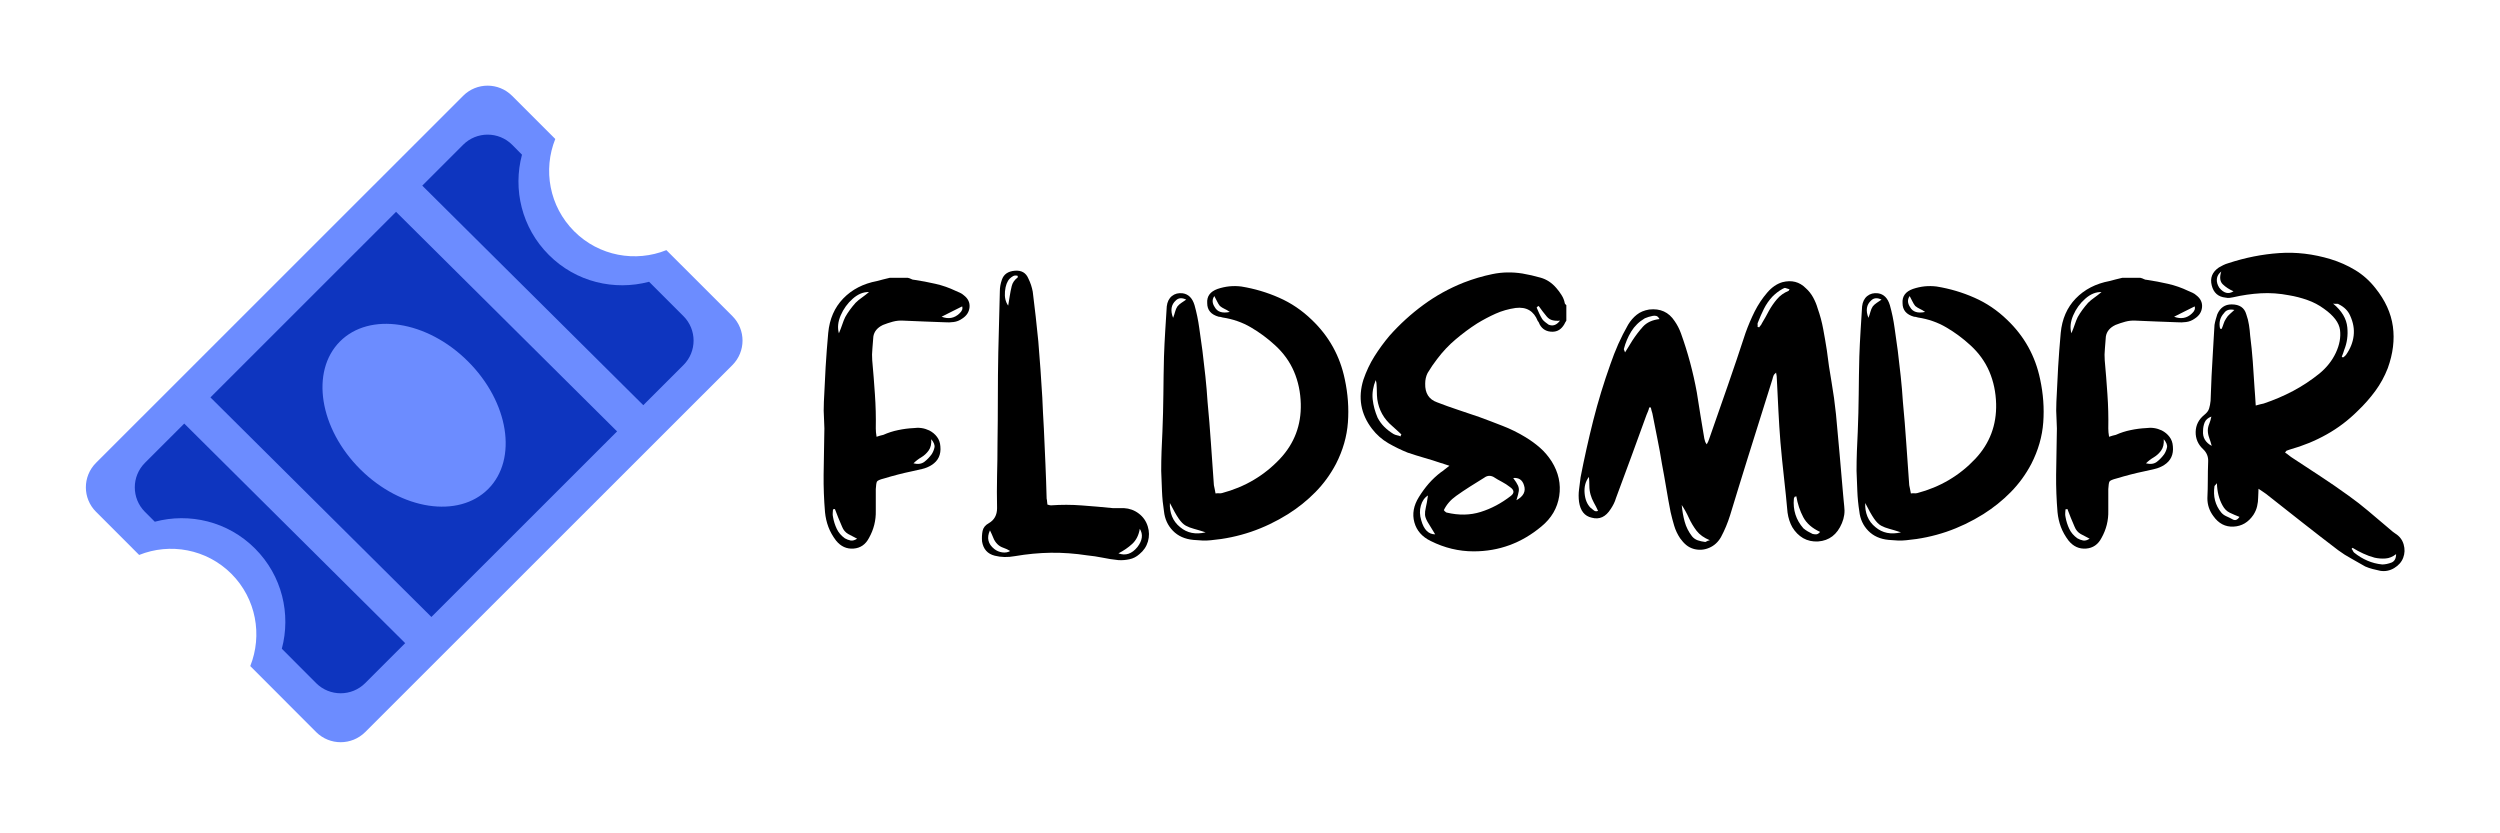 <svg xmlns="http://www.w3.org/2000/svg" xmlns:xlink="http://www.w3.org/1999/xlink" width="600" zoomAndPan="magnify" viewBox="0 0 450 150" height="200" preserveAspectRatio="xMidYMid meet" version="1.0"><defs><g/><clipPath id="f2190ccab8"><path d="M 0.078 13 L 27 13 L 27 62 L 0.078 62 Z M 0.078 13 " clip-rule="nonzero"/></clipPath><clipPath id="0ff1b00599"><rect x="0" width="289" y="0" height="75"/></clipPath></defs><path fill="#6c8cff" d="M 103.348 41.629 C 107.836 46.121 114.418 47.25 119.949 45.023 L 131.84 56.906 C 134.262 59.34 134.266 63.281 131.824 65.723 L 65.734 131.777 C 63.289 134.207 59.352 134.203 56.91 131.777 L 45.047 119.891 C 47.258 114.352 46.133 107.777 41.652 103.285 C 37.152 98.793 30.582 97.668 25.047 99.891 L 17.285 92.125 C 14.848 89.699 14.844 85.75 17.285 83.309 L 83.367 17.246 C 85.797 14.809 89.734 14.809 92.18 17.25 L 99.949 25.02 C 97.723 30.559 98.859 37.133 103.348 41.629 Z M 103.348 41.629 " fill-opacity="1" fill-rule="nonzero"/><path fill="#0e35bf" d="M 33.164 76.242 L 26.09 83.312 C 23.66 85.742 23.652 89.691 26.082 92.129 L 27.863 93.91 C 34.102 92.246 41.023 93.848 45.902 98.738 C 50.797 103.629 52.387 110.547 50.73 116.773 L 56.91 122.969 C 59.348 125.398 63.293 125.398 65.734 122.961 L 72.934 115.766 Z M 77.652 111.055 L 111.074 77.652 L 71.289 38.129 L 37.879 71.531 Z M 84.199 65.012 C 91.586 72.344 93.23 82.637 87.887 88.008 C 82.531 93.391 72.219 91.797 64.852 84.473 C 57.484 77.141 55.844 66.844 61.188 61.469 C 66.531 56.105 76.832 57.688 84.199 65.012 Z M 123.023 56.906 L 116.836 50.719 C 110.598 52.371 103.68 50.785 98.793 45.887 C 93.898 41.004 92.293 34.07 93.957 27.844 L 92.176 26.047 C 89.742 23.629 85.793 23.629 83.367 26.055 L 76.008 33.414 L 115.793 72.934 L 123.02 65.711 C 125.453 63.285 125.453 59.34 123.023 56.906 Z M 123.023 56.906 " fill-opacity="1" fill-rule="nonzero"/><g transform="matrix(1, 0, 0, 1, 148, 37)"><g clip-path="url(#0ff1b00599)"><g clip-path="url(#f2190ccab8)"><g fill="#000000" fill-opacity="1"><g transform="translate(0.22, 61.463)"><g><path d="M 15.203 -48.453 C 15.441 -48.398 15.645 -48.328 15.812 -48.234 C 15.977 -48.141 16.156 -48.094 16.344 -48.094 C 17.625 -47.906 18.895 -47.664 20.156 -47.375 C 21.414 -47.094 22.641 -46.664 23.828 -46.094 C 24.066 -46 24.316 -45.891 24.578 -45.766 C 24.836 -45.648 25.066 -45.5 25.266 -45.312 C 26.023 -44.738 26.367 -44.023 26.297 -43.172 C 26.223 -42.316 25.781 -41.629 24.969 -41.109 C 24.5 -40.773 23.988 -40.57 23.438 -40.5 C 22.895 -40.426 22.363 -40.41 21.844 -40.453 C 20.602 -40.504 19.352 -40.551 18.094 -40.594 C 16.832 -40.645 15.582 -40.695 14.344 -40.75 C 13.727 -40.789 13.109 -40.727 12.484 -40.562 C 11.867 -40.395 11.273 -40.195 10.703 -39.969 C 9.703 -39.488 9.129 -38.797 8.984 -37.891 C 8.941 -37.18 8.883 -36.457 8.812 -35.719 C 8.738 -34.977 8.727 -34.273 8.781 -33.609 C 8.969 -31.566 9.129 -29.52 9.266 -27.469 C 9.41 -25.426 9.461 -23.383 9.422 -21.344 C 9.422 -21.145 9.43 -20.914 9.453 -20.656 C 9.473 -20.395 9.508 -20.125 9.562 -19.844 C 9.801 -19.938 10.016 -20.004 10.203 -20.047 C 10.391 -20.098 10.582 -20.145 10.781 -20.188 C 11.633 -20.57 12.523 -20.859 13.453 -21.047 C 14.379 -21.242 15.297 -21.363 16.203 -21.406 C 17.203 -21.551 18.148 -21.41 19.047 -20.984 C 19.617 -20.691 20.082 -20.305 20.438 -19.828 C 20.801 -19.359 21.004 -18.789 21.047 -18.125 C 21.191 -16.645 20.672 -15.523 19.484 -14.766 C 18.961 -14.43 18.391 -14.191 17.766 -14.047 C 17.148 -13.91 16.531 -13.77 15.906 -13.625 C 14.289 -13.289 12.629 -12.863 10.922 -12.344 C 10.16 -12.156 9.727 -11.961 9.625 -11.766 C 9.531 -11.578 9.461 -11.129 9.422 -10.422 C 9.422 -9.797 9.422 -9.148 9.422 -8.484 C 9.422 -7.828 9.422 -7.164 9.422 -6.5 C 9.461 -4.781 9.055 -3.16 8.203 -1.641 C 7.586 -0.453 6.66 0.188 5.422 0.281 C 4.18 0.375 3.133 -0.098 2.281 -1.141 C 1.664 -1.953 1.203 -2.773 0.891 -3.609 C 0.578 -4.441 0.375 -5.332 0.281 -6.281 C 0.094 -8.52 0.008 -10.754 0.031 -12.984 C 0.062 -15.223 0.098 -17.457 0.141 -19.688 C 0.191 -20.789 0.18 -21.875 0.109 -22.938 C 0.035 -24.008 0.023 -25.07 0.078 -26.125 C 0.172 -28.207 0.273 -30.285 0.391 -32.359 C 0.516 -34.43 0.672 -36.488 0.859 -38.531 C 1.098 -41.051 2 -43.117 3.562 -44.734 C 5.133 -46.359 7.16 -47.406 9.641 -47.875 C 10.016 -47.977 10.391 -48.078 10.766 -48.172 C 11.148 -48.266 11.535 -48.359 11.922 -48.453 C 12.441 -48.453 12.988 -48.453 13.562 -48.453 C 14.133 -48.453 14.68 -48.453 15.203 -48.453 Z M 2.781 -38.469 C 3.02 -39.031 3.223 -39.562 3.391 -40.062 C 3.555 -40.562 3.734 -41.004 3.922 -41.391 C 4.398 -42.242 5.02 -43.098 5.781 -43.953 C 6.113 -44.285 6.484 -44.594 6.891 -44.875 C 7.297 -45.164 7.734 -45.504 8.203 -45.891 C 7.203 -45.93 6.227 -45.535 5.281 -44.703 C 4.332 -43.867 3.609 -42.867 3.109 -41.703 C 2.609 -40.547 2.5 -39.469 2.781 -38.469 Z M 2.062 -6.844 C 2.02 -6.844 1.973 -6.832 1.922 -6.812 C 1.879 -6.789 1.812 -6.781 1.719 -6.781 C 1.719 -6.594 1.703 -6.379 1.672 -6.141 C 1.648 -5.898 1.664 -5.66 1.719 -5.422 C 1.852 -4.66 2.078 -3.945 2.391 -3.281 C 2.703 -2.613 3.191 -2.039 3.859 -1.562 C 4.191 -1.375 4.535 -1.242 4.891 -1.172 C 5.242 -1.109 5.633 -1.219 6.062 -1.5 C 5.488 -1.781 4.953 -2.062 4.453 -2.344 C 3.953 -2.633 3.586 -3.066 3.359 -3.641 C 2.879 -4.734 2.445 -5.801 2.062 -6.844 Z M 16.203 -15.062 C 17.004 -14.863 17.656 -14.953 18.156 -15.328 C 18.656 -15.711 19.098 -16.172 19.484 -16.703 C 19.723 -17.078 19.891 -17.477 19.984 -17.906 C 20.078 -18.332 19.883 -18.832 19.406 -19.406 C 19.457 -18.551 19.301 -17.875 18.938 -17.375 C 18.582 -16.875 18.145 -16.469 17.625 -16.156 C 17.102 -15.852 16.629 -15.488 16.203 -15.062 Z M 21.266 -41.453 C 22.504 -40.984 23.57 -41.176 24.469 -42.031 C 24.945 -42.457 25.113 -42.883 24.969 -43.312 C 24.406 -43.031 23.812 -42.734 23.188 -42.422 C 22.57 -42.109 21.93 -41.785 21.266 -41.453 Z M 21.266 -41.453 "/></g></g></g></g><g fill="#000000" fill-opacity="1"><g transform="translate(28.692, 61.463)"><g><path d="M 11.844 -7.641 C 11.988 -7.586 12.117 -7.551 12.234 -7.531 C 12.359 -7.508 12.441 -7.5 12.484 -7.5 C 14.336 -7.633 16.191 -7.629 18.047 -7.484 C 19.91 -7.348 21.77 -7.188 23.625 -7 C 23.957 -7 24.289 -7 24.625 -7 C 24.957 -7 25.289 -7 25.625 -7 C 26.613 -6.945 27.5 -6.625 28.281 -6.031 C 29.07 -5.438 29.613 -4.66 29.906 -3.703 C 30.188 -2.805 30.195 -1.906 29.938 -1 C 29.676 -0.094 29.164 0.664 28.406 1.281 C 27.875 1.758 27.273 2.066 26.609 2.203 C 25.953 2.348 25.289 2.398 24.625 2.359 C 23.664 2.266 22.723 2.117 21.797 1.922 C 20.867 1.734 19.93 1.594 18.984 1.5 C 16.797 1.164 14.629 1.008 12.484 1.031 C 10.348 1.062 8.188 1.266 6 1.641 C 4.707 1.879 3.492 1.852 2.359 1.562 C 1.066 1.238 0.305 0.383 0.078 -1 C 0.023 -1.664 0.055 -2.297 0.172 -2.891 C 0.297 -3.484 0.664 -3.945 1.281 -4.281 C 2.281 -4.852 2.781 -5.758 2.781 -7 C 2.738 -8.945 2.738 -10.895 2.781 -12.844 C 2.832 -14.789 2.859 -16.719 2.859 -18.625 C 2.898 -21.332 2.922 -24.055 2.922 -26.797 C 2.922 -29.535 2.945 -32.258 3 -34.969 C 3.039 -36.82 3.086 -38.676 3.141 -40.531 C 3.191 -42.383 3.238 -44.238 3.281 -46.094 C 3.281 -46.719 3.398 -47.383 3.641 -48.094 C 3.973 -49.094 4.758 -49.641 6 -49.734 C 7.188 -49.828 7.992 -49.352 8.422 -48.312 C 8.797 -47.551 9.055 -46.766 9.203 -45.953 C 9.391 -44.484 9.566 -43 9.734 -41.5 C 9.898 -40 10.055 -38.508 10.203 -37.031 C 10.348 -35.363 10.477 -33.676 10.594 -31.969 C 10.719 -30.258 10.828 -28.57 10.922 -26.906 C 10.961 -26 11.004 -25.082 11.047 -24.156 C 11.098 -23.227 11.148 -22.289 11.203 -21.344 C 11.297 -19.25 11.391 -17.141 11.484 -15.016 C 11.578 -12.898 11.648 -10.797 11.703 -8.703 C 11.754 -8.516 11.781 -8.348 11.781 -8.203 C 11.781 -8.066 11.801 -7.879 11.844 -7.641 Z M 24.625 1.141 C 25.906 1.617 27.047 1.238 28.047 0 C 28.953 -1.188 29.094 -2.281 28.469 -3.281 C 28.281 -2.133 27.828 -1.227 27.109 -0.562 C 26.398 0.094 25.57 0.66 24.625 1.141 Z M 4.781 -43.453 C 4.832 -43.742 4.879 -44.031 4.922 -44.312 C 4.973 -44.602 5.02 -44.891 5.062 -45.172 C 5.156 -45.785 5.273 -46.391 5.422 -46.984 C 5.566 -47.578 5.926 -48.094 6.5 -48.531 C 6.5 -48.531 6.5 -48.562 6.5 -48.625 C 6.5 -48.695 6.5 -48.758 6.5 -48.812 C 6.164 -48.906 5.891 -48.891 5.672 -48.766 C 5.461 -48.648 5.258 -48.5 5.062 -48.312 C 4.594 -47.832 4.305 -47.066 4.203 -46.016 C 4.109 -44.973 4.301 -44.117 4.781 -43.453 Z M 1.5 -3 C 0.883 -1.664 1.145 -0.547 2.281 0.359 C 2.707 0.691 3.191 0.895 3.734 0.969 C 4.285 1.039 4.754 0.957 5.141 0.719 C 4.754 0.477 4.348 0.285 3.922 0.141 C 3.492 -0.004 3.141 -0.219 2.859 -0.5 C 2.523 -0.832 2.273 -1.211 2.109 -1.641 C 1.941 -2.066 1.738 -2.52 1.5 -3 Z M 1.5 -3 "/></g></g></g><g fill="#000000" fill-opacity="1"><g transform="translate(61.017, 61.463)"><g><path d="M 9.781 -9.641 C 10.02 -9.68 10.219 -9.691 10.375 -9.672 C 10.539 -9.648 10.723 -9.66 10.922 -9.703 C 15.055 -10.797 18.551 -12.863 21.406 -15.906 C 23.977 -18.664 25.219 -21.953 25.125 -25.766 C 25.07 -27.859 24.664 -29.797 23.906 -31.578 C 23.145 -33.359 22.004 -34.941 20.484 -36.328 C 19.148 -37.555 17.707 -38.625 16.156 -39.531 C 14.613 -40.438 12.914 -41.031 11.062 -41.312 C 10.77 -41.406 10.531 -41.453 10.344 -41.453 C 8.969 -41.836 8.281 -42.648 8.281 -43.891 C 8.188 -45.117 8.805 -45.973 10.141 -46.453 C 10.848 -46.691 11.555 -46.848 12.266 -46.922 C 12.984 -46.992 13.703 -46.984 14.422 -46.891 C 16.797 -46.504 19.062 -45.832 21.219 -44.875 C 23.383 -43.926 25.348 -42.598 27.109 -40.891 C 30.203 -37.941 32.18 -34.375 33.047 -30.188 C 33.609 -27.57 33.797 -24.988 33.609 -22.438 C 33.422 -19.895 32.707 -17.41 31.469 -14.984 C 30.469 -13.078 29.227 -11.375 27.75 -9.875 C 26.281 -8.383 24.641 -7.066 22.828 -5.922 C 20.691 -4.586 18.469 -3.523 16.156 -2.734 C 13.852 -1.953 11.441 -1.445 8.922 -1.219 C 8.441 -1.164 7.926 -1.148 7.375 -1.172 C 6.832 -1.203 6.301 -1.238 5.781 -1.281 C 4.258 -1.426 3.035 -1.973 2.109 -2.922 C 1.18 -3.879 0.645 -5.047 0.5 -6.422 C 0.312 -7.609 0.191 -8.82 0.141 -10.062 C 0.098 -11.301 0.051 -12.516 0 -13.703 C 0 -14.891 0.02 -16.066 0.062 -17.234 C 0.113 -18.398 0.164 -19.578 0.219 -20.766 C 0.312 -23.004 0.367 -25.254 0.391 -27.516 C 0.41 -29.773 0.445 -32.02 0.5 -34.25 C 0.551 -35.77 0.625 -37.289 0.719 -38.812 C 0.812 -40.344 0.906 -41.844 1 -43.312 C 1.094 -44.125 1.398 -44.742 1.922 -45.172 C 2.453 -45.598 3.098 -45.766 3.859 -45.672 C 4.898 -45.523 5.613 -44.812 6 -43.531 C 6.375 -42.195 6.656 -40.836 6.844 -39.453 C 7.039 -38.078 7.234 -36.703 7.422 -35.328 C 7.609 -33.805 7.785 -32.27 7.953 -30.719 C 8.117 -29.176 8.25 -27.645 8.344 -26.125 C 8.582 -23.645 8.785 -21.156 8.953 -18.656 C 9.117 -16.164 9.297 -13.656 9.484 -11.125 C 9.535 -10.938 9.582 -10.711 9.625 -10.453 C 9.676 -10.191 9.727 -9.922 9.781 -9.641 Z M 1.562 -7.922 C 1.52 -7.066 1.648 -6.258 1.953 -5.5 C 2.266 -4.738 2.754 -4.094 3.422 -3.562 C 4.66 -2.52 6.188 -2.211 8 -2.641 C 7.133 -2.922 6.426 -3.133 5.875 -3.281 C 5.332 -3.426 4.848 -3.613 4.422 -3.844 C 3.992 -4.082 3.566 -4.508 3.141 -5.125 C 2.711 -5.75 2.188 -6.68 1.562 -7.922 Z M 2.141 -41.25 C 2.285 -41.625 2.406 -41.988 2.5 -42.344 C 2.594 -42.707 2.734 -43.031 2.922 -43.312 C 3.117 -43.551 3.359 -43.766 3.641 -43.953 C 3.922 -44.148 4.207 -44.344 4.5 -44.531 C 3.738 -44.906 3.117 -44.859 2.641 -44.391 C 1.785 -43.629 1.617 -42.582 2.141 -41.25 Z M 12.344 -42.312 C 12.008 -42.551 11.688 -42.738 11.375 -42.875 C 11.07 -43.02 10.801 -43.191 10.562 -43.391 C 10.375 -43.629 10.207 -43.898 10.062 -44.203 C 9.914 -44.516 9.75 -44.836 9.562 -45.172 C 9.133 -44.555 9.16 -43.891 9.641 -43.172 C 10.109 -42.316 11.008 -42.031 12.344 -42.312 Z M 12.344 -42.312 "/></g></g></g><g fill="#000000" fill-opacity="1"><g transform="translate(96.91, 61.463)"><g><path d="M 37.031 -40.75 C 36.844 -40.457 36.723 -40.242 36.672 -40.109 C 36.148 -39.203 35.438 -38.75 34.531 -38.75 C 33.488 -38.75 32.727 -39.176 32.25 -40.031 C 32.207 -40.125 32.16 -40.227 32.109 -40.344 C 32.066 -40.469 31.992 -40.578 31.891 -40.672 C 31.18 -42.484 29.852 -43.27 27.906 -43.031 C 26.613 -42.844 25.41 -42.5 24.297 -42 C 23.18 -41.5 22.078 -40.914 20.984 -40.25 C 19.648 -39.395 18.363 -38.441 17.125 -37.391 C 15.883 -36.348 14.766 -35.16 13.766 -33.828 C 13.203 -33.109 12.633 -32.273 12.062 -31.328 C 11.77 -30.754 11.625 -30.113 11.625 -29.406 C 11.582 -27.688 12.297 -26.566 13.766 -26.047 C 15.004 -25.566 16.266 -25.113 17.547 -24.688 C 18.836 -24.258 20.102 -23.832 21.344 -23.406 C 22.77 -22.883 24.18 -22.348 25.578 -21.797 C 26.984 -21.254 28.352 -20.578 29.688 -19.766 C 30.633 -19.191 31.5 -18.562 32.281 -17.875 C 33.07 -17.188 33.773 -16.363 34.391 -15.406 C 35.629 -13.414 36.082 -11.336 35.75 -9.172 C 35.414 -7.004 34.348 -5.18 32.547 -3.703 C 28.973 -0.711 24.906 0.781 20.344 0.781 C 17.676 0.781 15.102 0.16 12.625 -1.078 C 11.062 -1.836 10.078 -2.961 9.672 -4.453 C 9.266 -5.953 9.535 -7.461 10.484 -8.984 C 11.016 -9.848 11.609 -10.66 12.266 -11.422 C 12.93 -12.18 13.672 -12.867 14.484 -13.484 C 14.723 -13.629 14.945 -13.797 15.156 -13.984 C 15.375 -14.172 15.648 -14.383 15.984 -14.625 C 15.648 -14.719 15.363 -14.812 15.125 -14.906 C 14.883 -15.008 14.648 -15.082 14.422 -15.125 C 13.461 -15.457 12.484 -15.766 11.484 -16.047 C 10.484 -16.336 9.484 -16.648 8.484 -16.984 C 7.297 -17.461 6.129 -18.031 4.984 -18.688 C 3.848 -19.352 2.875 -20.211 2.062 -21.266 C 0.02 -23.93 -0.5 -26.879 0.5 -30.109 C 1.02 -31.629 1.68 -33.031 2.484 -34.312 C 3.297 -35.602 4.203 -36.844 5.203 -38.031 C 7.066 -40.125 9.102 -41.977 11.312 -43.594 C 13.52 -45.219 15.93 -46.551 18.547 -47.594 C 20.266 -48.258 21.988 -48.77 23.719 -49.125 C 25.457 -49.488 27.254 -49.523 29.109 -49.234 C 30.203 -49.047 31.297 -48.797 32.391 -48.484 C 33.484 -48.18 34.438 -47.551 35.25 -46.594 C 35.582 -46.219 35.891 -45.801 36.172 -45.344 C 36.461 -44.895 36.656 -44.41 36.75 -43.891 C 36.75 -43.836 36.785 -43.773 36.859 -43.703 C 36.93 -43.629 36.988 -43.57 37.031 -43.531 C 37.031 -43.051 37.031 -42.582 37.031 -42.125 C 37.031 -41.676 37.031 -41.219 37.031 -40.75 Z M 14.984 -6.641 C 15.129 -6.441 15.223 -6.344 15.266 -6.344 C 15.359 -6.25 15.43 -6.203 15.484 -6.203 C 17.672 -5.68 19.711 -5.719 21.609 -6.312 C 23.516 -6.906 25.328 -7.867 27.047 -9.203 C 27.711 -9.723 27.664 -10.25 26.906 -10.781 C 26.426 -11.156 25.938 -11.473 25.438 -11.734 C 24.938 -11.992 24.426 -12.289 23.906 -12.625 C 23.332 -12.914 22.785 -12.867 22.266 -12.484 C 21.41 -11.961 20.551 -11.426 19.688 -10.875 C 18.832 -10.332 18.004 -9.773 17.203 -9.203 C 16.203 -8.492 15.461 -7.641 14.984 -6.641 Z M 7.203 -19.906 C 7.203 -20.051 7.25 -20.172 7.344 -20.266 C 7.062 -20.504 6.789 -20.754 6.531 -21.016 C 6.27 -21.273 5.992 -21.523 5.703 -21.766 C 4.18 -23.047 3.281 -24.66 3 -26.609 C 2.945 -27.086 2.922 -27.551 2.922 -28 C 2.922 -28.457 2.898 -28.926 2.859 -29.406 C 2.859 -29.539 2.812 -29.754 2.719 -30.047 C 2.238 -28.859 2.055 -27.703 2.172 -26.578 C 2.297 -25.461 2.594 -24.359 3.062 -23.266 C 3.395 -22.641 3.801 -22.086 4.281 -21.609 C 4.758 -21.141 5.305 -20.719 5.922 -20.344 C 6.109 -20.238 6.32 -20.16 6.562 -20.109 C 6.801 -20.066 7.016 -20 7.203 -19.906 Z M 13.422 -2.281 C 12.797 -3.281 12.336 -4.031 12.047 -4.531 C 11.766 -5.031 11.613 -5.457 11.594 -5.812 C 11.57 -6.164 11.617 -6.594 11.734 -7.094 C 11.859 -7.594 11.988 -8.32 12.125 -9.281 C 11.508 -8.895 11.082 -8.285 10.844 -7.453 C 10.602 -6.617 10.629 -5.727 10.922 -4.781 C 11.391 -3.113 12.223 -2.281 13.422 -2.281 Z M 32.047 -43.391 C 31.848 -43.297 31.727 -43.195 31.688 -43.094 C 31.82 -42.758 31.973 -42.414 32.141 -42.062 C 32.305 -41.707 32.488 -41.363 32.688 -41.031 C 32.82 -40.844 32.992 -40.664 33.203 -40.5 C 33.422 -40.332 33.629 -40.176 33.828 -40.031 C 34.586 -39.695 35.273 -39.938 35.891 -40.75 C 35.422 -40.695 34.984 -40.719 34.578 -40.812 C 34.172 -40.906 33.82 -41.117 33.531 -41.453 C 33.301 -41.742 33.051 -42.055 32.781 -42.391 C 32.52 -42.723 32.273 -43.055 32.047 -43.391 Z M 28.047 -8.422 C 29.328 -9.129 29.781 -10.031 29.406 -11.125 C 29.113 -12.082 28.469 -12.516 27.469 -12.422 C 27.895 -11.848 28.18 -11.395 28.328 -11.062 C 28.473 -10.727 28.52 -10.395 28.469 -10.062 C 28.426 -9.727 28.285 -9.18 28.047 -8.422 Z M 28.047 -8.422 "/></g></g></g><g fill="#000000" fill-opacity="1"><g transform="translate(136.085, 61.463)"><g><path d="M 12.766 -25.125 C 12.723 -24.883 12.656 -24.656 12.562 -24.438 C 12.469 -24.227 12.375 -24.004 12.281 -23.766 C 11.375 -21.285 10.469 -18.797 9.562 -16.297 C 8.656 -13.805 7.727 -11.301 6.781 -8.781 C 6.688 -8.445 6.555 -8.113 6.391 -7.781 C 6.223 -7.445 6.039 -7.133 5.844 -6.844 C 4.945 -5.414 3.805 -4.895 2.422 -5.281 C 1.141 -5.562 0.379 -6.516 0.141 -8.141 C 0.047 -8.898 0.047 -9.633 0.141 -10.344 C 0.234 -11.062 0.328 -11.801 0.422 -12.562 C 1.086 -15.988 1.848 -19.398 2.703 -22.797 C 3.566 -26.203 4.594 -29.566 5.781 -32.891 C 6.207 -34.129 6.68 -35.344 7.203 -36.531 C 7.734 -37.719 8.328 -38.883 8.984 -40.031 C 9.422 -40.75 9.938 -41.344 10.531 -41.812 C 11.125 -42.289 11.867 -42.602 12.766 -42.75 C 14.766 -42.977 16.289 -42.285 17.344 -40.672 C 17.812 -40.004 18.191 -39.27 18.484 -38.469 C 19.723 -35.039 20.676 -31.492 21.344 -27.828 C 21.57 -26.453 21.789 -25.07 22 -23.688 C 22.219 -22.312 22.445 -20.93 22.688 -19.547 C 22.738 -19.359 22.785 -19.18 22.828 -19.016 C 22.879 -18.848 22.977 -18.672 23.125 -18.484 C 23.312 -18.766 23.477 -19.145 23.625 -19.625 C 24.719 -22.758 25.812 -25.895 26.906 -29.031 C 28 -32.176 29.066 -35.344 30.109 -38.531 C 30.586 -39.863 31.133 -41.148 31.75 -42.391 C 32.375 -43.629 33.133 -44.77 34.031 -45.812 C 34.844 -46.758 35.75 -47.379 36.75 -47.672 C 38.414 -48.098 39.816 -47.738 40.953 -46.594 C 41.484 -46.125 41.926 -45.566 42.281 -44.922 C 42.633 -44.273 42.906 -43.617 43.094 -42.953 C 43.531 -41.723 43.863 -40.477 44.094 -39.219 C 44.332 -37.957 44.551 -36.68 44.75 -35.391 C 44.977 -33.492 45.258 -31.594 45.594 -29.688 C 45.926 -27.781 46.191 -25.852 46.391 -23.906 C 46.617 -21.531 46.836 -19.129 47.047 -16.703 C 47.266 -14.273 47.473 -11.867 47.672 -9.484 C 47.711 -9.148 47.742 -8.805 47.766 -8.453 C 47.797 -8.098 47.832 -7.727 47.875 -7.344 C 48.02 -6.301 47.879 -5.281 47.453 -4.281 C 46.598 -2.238 45.172 -1.145 43.172 -1 C 42.172 -0.945 41.273 -1.145 40.484 -1.594 C 39.703 -2.051 39.051 -2.707 38.531 -3.562 C 38.102 -4.32 37.816 -5.203 37.672 -6.203 C 37.484 -8.297 37.27 -10.398 37.031 -12.516 C 36.789 -14.641 36.578 -16.77 36.391 -18.906 C 36.242 -20.758 36.125 -22.625 36.031 -24.5 C 35.938 -26.383 35.844 -28.281 35.75 -30.188 C 35.75 -30.375 35.738 -30.562 35.719 -30.75 C 35.695 -30.945 35.66 -31.16 35.609 -31.391 C 35.367 -31.203 35.211 -31.016 35.141 -30.828 C 35.066 -30.641 35.008 -30.445 34.969 -30.25 C 34.207 -27.875 33.457 -25.484 32.719 -23.078 C 31.977 -20.68 31.227 -18.289 30.469 -15.906 C 29.945 -14.195 29.422 -12.5 28.891 -10.812 C 28.367 -9.125 27.848 -7.422 27.328 -5.703 C 26.898 -4.328 26.352 -3.02 25.688 -1.781 C 25.164 -0.875 24.461 -0.234 23.578 0.141 C 22.703 0.523 21.789 0.598 20.844 0.359 C 20.312 0.211 19.844 -0.023 19.438 -0.359 C 19.039 -0.691 18.676 -1.094 18.344 -1.562 C 17.863 -2.281 17.504 -3.039 17.266 -3.844 C 17.023 -4.656 16.812 -5.469 16.625 -6.281 C 16.344 -7.707 16.082 -9.145 15.844 -10.594 C 15.602 -12.039 15.344 -13.504 15.062 -14.984 C 14.82 -16.504 14.547 -18.023 14.234 -19.547 C 13.922 -21.078 13.625 -22.578 13.344 -24.047 C 13.289 -24.234 13.238 -24.41 13.188 -24.578 C 13.145 -24.742 13.102 -24.926 13.062 -25.125 C 13.008 -25.125 12.973 -25.125 12.953 -25.125 C 12.93 -25.125 12.867 -25.125 12.766 -25.125 Z M 14.625 -41.031 C 14.438 -41.363 14.242 -41.551 14.047 -41.594 C 13.859 -41.645 13.648 -41.648 13.422 -41.609 C 12.891 -41.504 12.41 -41.359 11.984 -41.172 C 10.941 -40.555 10.125 -39.758 9.531 -38.781 C 8.938 -37.812 8.492 -36.754 8.203 -35.609 C 8.203 -35.609 8.273 -35.414 8.422 -35.031 C 8.66 -35.414 8.883 -35.773 9.094 -36.109 C 9.312 -36.441 9.516 -36.773 9.703 -37.109 C 10.316 -38.055 10.969 -38.91 11.656 -39.672 C 12.352 -40.43 13.344 -40.883 14.625 -41.031 Z M 39.25 -9.141 C 39.156 -9.086 39.082 -9.062 39.031 -9.062 C 38.988 -9.062 38.969 -9.062 38.969 -9.062 C 38.863 -8.875 38.812 -8.754 38.812 -8.703 C 38.625 -6.66 39.195 -4.879 40.531 -3.359 C 40.77 -3.16 41.031 -2.977 41.312 -2.812 C 41.602 -2.645 41.891 -2.492 42.172 -2.359 C 42.359 -2.305 42.57 -2.281 42.812 -2.281 C 43.051 -2.281 43.289 -2.426 43.531 -2.719 C 42.102 -3.375 41.094 -4.258 40.5 -5.375 C 39.906 -6.5 39.488 -7.754 39.25 -9.141 Z M 32.25 -39.672 C 32.445 -39.578 32.547 -39.531 32.547 -39.531 C 32.641 -39.676 32.734 -39.797 32.828 -39.891 C 32.922 -39.984 32.992 -40.102 33.047 -40.25 C 33.273 -40.625 33.492 -41 33.703 -41.375 C 33.922 -41.758 34.129 -42.145 34.328 -42.531 C 34.754 -43.289 35.238 -43.988 35.781 -44.625 C 36.332 -45.27 37.016 -45.758 37.828 -46.094 C 37.867 -46.094 37.898 -46.129 37.922 -46.203 C 37.953 -46.273 37.988 -46.336 38.031 -46.391 C 37.656 -46.523 37.406 -46.602 37.281 -46.625 C 37.164 -46.656 36.988 -46.598 36.75 -46.453 C 36.414 -46.266 36.094 -46.051 35.781 -45.812 C 35.477 -45.57 35.207 -45.332 34.969 -45.094 C 34.344 -44.426 33.828 -43.688 33.422 -42.875 C 33.023 -42.07 32.66 -41.242 32.328 -40.391 C 32.273 -40.297 32.258 -40.176 32.281 -40.031 C 32.312 -39.883 32.301 -39.766 32.25 -39.672 Z M 18.625 -7.562 C 18.719 -6.52 18.895 -5.52 19.156 -4.562 C 19.414 -3.613 19.859 -2.734 20.484 -1.922 C 20.766 -1.586 21.109 -1.348 21.516 -1.203 C 21.922 -1.066 22.336 -0.973 22.766 -0.922 C 22.859 -0.879 22.961 -0.906 23.078 -1 C 23.203 -1.094 23.406 -1.164 23.688 -1.219 C 22.645 -1.645 21.848 -2.211 21.297 -2.922 C 20.754 -3.641 20.289 -4.414 19.906 -5.25 C 19.531 -6.082 19.102 -6.852 18.625 -7.562 Z M 1.922 -12.625 C 1.305 -11.82 1.047 -10.848 1.141 -9.703 C 1.234 -8.566 1.594 -7.688 2.219 -7.062 C 2.445 -6.875 2.656 -6.707 2.844 -6.562 C 3.039 -6.414 3.281 -6.395 3.562 -6.5 C 3.332 -7.02 3.082 -7.516 2.812 -7.984 C 2.551 -8.461 2.352 -8.941 2.219 -9.422 C 2.07 -9.941 2 -10.473 2 -11.016 C 2 -11.566 1.973 -12.102 1.922 -12.625 Z M 1.922 -12.625 "/></g></g></g><g fill="#000000" fill-opacity="1"><g transform="translate(186.178, 61.463)"><g><path d="M 9.781 -9.641 C 10.02 -9.68 10.219 -9.691 10.375 -9.672 C 10.539 -9.648 10.723 -9.66 10.922 -9.703 C 15.055 -10.797 18.551 -12.863 21.406 -15.906 C 23.977 -18.664 25.219 -21.953 25.125 -25.766 C 25.07 -27.859 24.664 -29.797 23.906 -31.578 C 23.145 -33.359 22.004 -34.941 20.484 -36.328 C 19.148 -37.555 17.707 -38.625 16.156 -39.531 C 14.613 -40.438 12.914 -41.031 11.062 -41.312 C 10.77 -41.406 10.531 -41.453 10.344 -41.453 C 8.969 -41.836 8.281 -42.648 8.281 -43.891 C 8.188 -45.117 8.805 -45.973 10.141 -46.453 C 10.848 -46.691 11.555 -46.848 12.266 -46.922 C 12.984 -46.992 13.703 -46.984 14.422 -46.891 C 16.797 -46.504 19.062 -45.832 21.219 -44.875 C 23.383 -43.926 25.348 -42.598 27.109 -40.891 C 30.203 -37.941 32.18 -34.375 33.047 -30.188 C 33.609 -27.57 33.797 -24.988 33.609 -22.438 C 33.422 -19.895 32.707 -17.41 31.469 -14.984 C 30.469 -13.078 29.227 -11.375 27.75 -9.875 C 26.281 -8.383 24.641 -7.066 22.828 -5.922 C 20.691 -4.586 18.469 -3.523 16.156 -2.734 C 13.852 -1.953 11.441 -1.445 8.922 -1.219 C 8.441 -1.164 7.926 -1.148 7.375 -1.172 C 6.832 -1.203 6.301 -1.238 5.781 -1.281 C 4.258 -1.426 3.035 -1.973 2.109 -2.922 C 1.18 -3.879 0.645 -5.047 0.5 -6.422 C 0.312 -7.609 0.191 -8.82 0.141 -10.062 C 0.098 -11.301 0.051 -12.516 0 -13.703 C 0 -14.891 0.02 -16.066 0.062 -17.234 C 0.113 -18.398 0.164 -19.578 0.219 -20.766 C 0.312 -23.004 0.367 -25.254 0.391 -27.516 C 0.41 -29.773 0.445 -32.02 0.5 -34.25 C 0.551 -35.77 0.625 -37.289 0.719 -38.812 C 0.812 -40.344 0.906 -41.844 1 -43.312 C 1.094 -44.125 1.398 -44.742 1.922 -45.172 C 2.453 -45.598 3.098 -45.766 3.859 -45.672 C 4.898 -45.523 5.613 -44.812 6 -43.531 C 6.375 -42.195 6.656 -40.836 6.844 -39.453 C 7.039 -38.078 7.234 -36.703 7.422 -35.328 C 7.609 -33.805 7.785 -32.27 7.953 -30.719 C 8.117 -29.176 8.25 -27.645 8.344 -26.125 C 8.582 -23.645 8.785 -21.156 8.953 -18.656 C 9.117 -16.164 9.297 -13.656 9.484 -11.125 C 9.535 -10.938 9.582 -10.711 9.625 -10.453 C 9.676 -10.191 9.727 -9.922 9.781 -9.641 Z M 1.562 -7.922 C 1.52 -7.066 1.648 -6.258 1.953 -5.5 C 2.266 -4.738 2.754 -4.094 3.422 -3.562 C 4.66 -2.52 6.188 -2.211 8 -2.641 C 7.133 -2.922 6.426 -3.133 5.875 -3.281 C 5.332 -3.426 4.848 -3.613 4.422 -3.844 C 3.992 -4.082 3.566 -4.508 3.141 -5.125 C 2.711 -5.75 2.188 -6.68 1.562 -7.922 Z M 2.141 -41.25 C 2.285 -41.625 2.406 -41.988 2.5 -42.344 C 2.594 -42.707 2.734 -43.031 2.922 -43.312 C 3.117 -43.551 3.359 -43.766 3.641 -43.953 C 3.922 -44.148 4.207 -44.344 4.5 -44.531 C 3.738 -44.906 3.117 -44.859 2.641 -44.391 C 1.785 -43.629 1.617 -42.582 2.141 -41.25 Z M 12.344 -42.312 C 12.008 -42.551 11.688 -42.738 11.375 -42.875 C 11.07 -43.02 10.801 -43.191 10.562 -43.391 C 10.375 -43.629 10.207 -43.898 10.062 -44.203 C 9.914 -44.516 9.75 -44.836 9.562 -45.172 C 9.133 -44.555 9.16 -43.891 9.641 -43.172 C 10.109 -42.316 11.008 -42.031 12.344 -42.312 Z M 12.344 -42.312 "/></g></g></g><g fill="#000000" fill-opacity="1"><g transform="translate(222.071, 61.463)"><g><path d="M 15.203 -48.453 C 15.441 -48.398 15.645 -48.328 15.812 -48.234 C 15.977 -48.141 16.156 -48.094 16.344 -48.094 C 17.625 -47.906 18.895 -47.664 20.156 -47.375 C 21.414 -47.094 22.641 -46.664 23.828 -46.094 C 24.066 -46 24.316 -45.891 24.578 -45.766 C 24.836 -45.648 25.066 -45.5 25.266 -45.312 C 26.023 -44.738 26.367 -44.023 26.297 -43.172 C 26.223 -42.316 25.781 -41.629 24.969 -41.109 C 24.5 -40.773 23.988 -40.57 23.438 -40.5 C 22.895 -40.426 22.363 -40.41 21.844 -40.453 C 20.602 -40.504 19.352 -40.551 18.094 -40.594 C 16.832 -40.645 15.582 -40.695 14.344 -40.75 C 13.727 -40.789 13.109 -40.727 12.484 -40.562 C 11.867 -40.395 11.273 -40.195 10.703 -39.969 C 9.703 -39.488 9.129 -38.797 8.984 -37.891 C 8.941 -37.18 8.883 -36.457 8.812 -35.719 C 8.738 -34.977 8.727 -34.273 8.781 -33.609 C 8.969 -31.566 9.129 -29.52 9.266 -27.469 C 9.41 -25.426 9.461 -23.383 9.422 -21.344 C 9.422 -21.145 9.43 -20.914 9.453 -20.656 C 9.473 -20.395 9.508 -20.125 9.562 -19.844 C 9.801 -19.938 10.016 -20.004 10.203 -20.047 C 10.391 -20.098 10.582 -20.145 10.781 -20.188 C 11.633 -20.57 12.523 -20.859 13.453 -21.047 C 14.379 -21.242 15.297 -21.363 16.203 -21.406 C 17.203 -21.551 18.148 -21.41 19.047 -20.984 C 19.617 -20.691 20.082 -20.305 20.438 -19.828 C 20.801 -19.359 21.004 -18.789 21.047 -18.125 C 21.191 -16.645 20.672 -15.523 19.484 -14.766 C 18.961 -14.43 18.391 -14.191 17.766 -14.047 C 17.148 -13.91 16.531 -13.77 15.906 -13.625 C 14.289 -13.289 12.629 -12.863 10.922 -12.344 C 10.16 -12.156 9.727 -11.961 9.625 -11.766 C 9.531 -11.578 9.461 -11.129 9.422 -10.422 C 9.422 -9.797 9.422 -9.148 9.422 -8.484 C 9.422 -7.828 9.422 -7.164 9.422 -6.5 C 9.461 -4.781 9.055 -3.16 8.203 -1.641 C 7.586 -0.453 6.66 0.188 5.422 0.281 C 4.18 0.375 3.133 -0.098 2.281 -1.141 C 1.664 -1.953 1.203 -2.773 0.891 -3.609 C 0.578 -4.441 0.375 -5.332 0.281 -6.281 C 0.094 -8.52 0.008 -10.754 0.031 -12.984 C 0.062 -15.223 0.098 -17.457 0.141 -19.688 C 0.191 -20.789 0.18 -21.875 0.109 -22.938 C 0.035 -24.008 0.023 -25.07 0.078 -26.125 C 0.172 -28.207 0.273 -30.285 0.391 -32.359 C 0.516 -34.43 0.672 -36.488 0.859 -38.531 C 1.098 -41.051 2 -43.117 3.562 -44.734 C 5.133 -46.359 7.16 -47.406 9.641 -47.875 C 10.016 -47.977 10.391 -48.078 10.766 -48.172 C 11.148 -48.266 11.535 -48.359 11.922 -48.453 C 12.441 -48.453 12.988 -48.453 13.562 -48.453 C 14.133 -48.453 14.68 -48.453 15.203 -48.453 Z M 2.781 -38.469 C 3.02 -39.031 3.223 -39.562 3.391 -40.062 C 3.555 -40.562 3.734 -41.004 3.922 -41.391 C 4.398 -42.242 5.02 -43.098 5.781 -43.953 C 6.113 -44.285 6.484 -44.594 6.891 -44.875 C 7.297 -45.164 7.734 -45.504 8.203 -45.891 C 7.203 -45.93 6.227 -45.535 5.281 -44.703 C 4.332 -43.867 3.609 -42.867 3.109 -41.703 C 2.609 -40.547 2.5 -39.469 2.781 -38.469 Z M 2.062 -6.844 C 2.02 -6.844 1.973 -6.832 1.922 -6.812 C 1.879 -6.789 1.812 -6.781 1.719 -6.781 C 1.719 -6.594 1.703 -6.379 1.672 -6.141 C 1.648 -5.898 1.664 -5.66 1.719 -5.422 C 1.852 -4.66 2.078 -3.945 2.391 -3.281 C 2.703 -2.613 3.191 -2.039 3.859 -1.562 C 4.191 -1.375 4.535 -1.242 4.891 -1.172 C 5.242 -1.109 5.633 -1.219 6.062 -1.5 C 5.488 -1.781 4.953 -2.062 4.453 -2.344 C 3.953 -2.633 3.586 -3.066 3.359 -3.641 C 2.879 -4.734 2.445 -5.801 2.062 -6.844 Z M 16.203 -15.062 C 17.004 -14.863 17.656 -14.953 18.156 -15.328 C 18.656 -15.711 19.098 -16.172 19.484 -16.703 C 19.723 -17.078 19.891 -17.477 19.984 -17.906 C 20.078 -18.332 19.883 -18.832 19.406 -19.406 C 19.457 -18.551 19.301 -17.875 18.938 -17.375 C 18.582 -16.875 18.145 -16.469 17.625 -16.156 C 17.102 -15.852 16.629 -15.488 16.203 -15.062 Z M 21.266 -41.453 C 22.504 -40.984 23.57 -41.176 24.469 -42.031 C 24.945 -42.457 25.113 -42.883 24.969 -43.312 C 24.406 -43.031 23.812 -42.734 23.188 -42.422 C 22.57 -42.109 21.93 -41.785 21.266 -41.453 Z M 21.266 -41.453 "/></g></g></g><g fill="#000000" fill-opacity="1"><g transform="translate(247.188, 61.463)"><g><path d="M 10.844 -25.469 C 11.176 -25.57 11.445 -25.645 11.656 -25.688 C 11.875 -25.738 12.082 -25.785 12.281 -25.828 C 14.133 -26.453 15.891 -27.203 17.547 -28.078 C 19.211 -28.961 20.785 -30 22.266 -31.188 C 23.598 -32.281 24.598 -33.539 25.266 -34.969 C 25.93 -36.395 26.18 -37.758 26.016 -39.062 C 25.848 -40.375 24.883 -41.648 23.125 -42.891 C 22.219 -43.555 21.227 -44.078 20.156 -44.453 C 19.082 -44.836 17.977 -45.125 16.844 -45.312 C 15.125 -45.645 13.43 -45.766 11.766 -45.672 C 10.109 -45.578 8.445 -45.336 6.781 -44.953 C 6.594 -44.91 6.379 -44.875 6.141 -44.844 C 5.898 -44.82 5.66 -44.836 5.422 -44.891 C 4.086 -45.023 3.254 -45.758 2.922 -47.094 C 2.586 -48.426 3.016 -49.5 4.203 -50.312 C 4.441 -50.445 4.703 -50.586 4.984 -50.734 C 5.273 -50.879 5.586 -51 5.922 -51.094 C 8.961 -52.094 12.004 -52.695 15.047 -52.906 C 18.098 -53.125 21.191 -52.758 24.328 -51.812 C 25.898 -51.332 27.375 -50.676 28.75 -49.844 C 30.133 -49.008 31.348 -47.926 32.391 -46.594 C 34.148 -44.406 35.195 -42.109 35.531 -39.703 C 35.863 -37.305 35.555 -34.801 34.609 -32.188 C 34.035 -30.707 33.285 -29.336 32.359 -28.078 C 31.43 -26.816 30.395 -25.641 29.25 -24.547 C 27.539 -22.836 25.66 -21.41 23.609 -20.266 C 21.566 -19.117 19.359 -18.211 16.984 -17.547 C 16.703 -17.453 16.508 -17.383 16.406 -17.344 C 16.363 -17.344 16.27 -17.223 16.125 -16.984 C 16.312 -16.891 16.488 -16.77 16.656 -16.625 C 16.82 -16.477 17.004 -16.336 17.203 -16.203 C 18.961 -15.055 20.707 -13.91 22.438 -12.766 C 24.176 -11.629 25.898 -10.441 27.609 -9.203 C 28.805 -8.348 29.953 -7.457 31.047 -6.531 C 32.141 -5.602 33.254 -4.66 34.391 -3.703 C 34.629 -3.516 34.879 -3.301 35.141 -3.062 C 35.398 -2.832 35.676 -2.617 35.969 -2.422 C 36.727 -1.953 37.227 -1.301 37.469 -0.469 C 37.707 0.363 37.68 1.16 37.391 1.922 C 37.109 2.68 36.57 3.301 35.781 3.781 C 35 4.258 34.156 4.426 33.25 4.281 C 32.781 4.188 32.316 4.078 31.859 3.953 C 31.41 3.836 30.973 3.688 30.547 3.5 C 29.734 3.02 28.91 2.551 28.078 2.094 C 27.242 1.645 26.445 1.141 25.688 0.578 C 23.5 -1.086 21.332 -2.766 19.188 -4.453 C 17.051 -6.148 14.891 -7.852 12.703 -9.562 C 12.516 -9.707 12.312 -9.848 12.094 -9.984 C 11.883 -10.129 11.633 -10.297 11.344 -10.484 C 11.344 -10.148 11.332 -9.863 11.312 -9.625 C 11.289 -9.395 11.281 -9.16 11.281 -8.922 C 11.281 -8.398 11.219 -7.875 11.094 -7.344 C 10.977 -6.82 10.754 -6.301 10.422 -5.781 C 9.516 -4.445 8.32 -3.742 6.844 -3.672 C 5.375 -3.598 4.164 -4.227 3.219 -5.562 C 2.5 -6.52 2.141 -7.594 2.141 -8.781 C 2.191 -9.875 2.219 -10.969 2.219 -12.062 C 2.219 -13.156 2.238 -14.25 2.281 -15.344 C 2.332 -16.25 2.023 -17.008 1.359 -17.625 C 0.453 -18.477 0.008 -19.508 0.031 -20.719 C 0.062 -21.938 0.57 -22.953 1.562 -23.766 C 2.039 -24.141 2.336 -24.531 2.453 -24.938 C 2.578 -25.344 2.664 -25.805 2.719 -26.328 C 2.812 -29.328 2.953 -32.281 3.141 -35.188 C 3.191 -35.988 3.238 -36.789 3.281 -37.594 C 3.332 -38.406 3.379 -39.195 3.422 -39.969 C 3.473 -40.289 3.547 -40.617 3.641 -40.953 C 3.734 -41.285 3.828 -41.598 3.922 -41.891 C 4.441 -43.078 5.301 -43.672 6.5 -43.672 C 7.926 -43.672 8.805 -43.078 9.141 -41.891 C 9.367 -41.266 9.531 -40.629 9.625 -39.984 C 9.727 -39.348 9.801 -38.695 9.844 -38.031 C 10.039 -36.508 10.195 -34.961 10.312 -33.391 C 10.426 -31.828 10.531 -30.258 10.625 -28.688 C 10.676 -28.207 10.711 -27.707 10.734 -27.188 C 10.766 -26.664 10.801 -26.094 10.844 -25.469 Z M 26.328 -34.25 C 26.379 -34.207 26.414 -34.188 26.438 -34.188 C 26.457 -34.188 26.492 -34.16 26.547 -34.109 C 26.828 -34.297 27.016 -34.461 27.109 -34.609 C 27.879 -35.703 28.332 -36.844 28.469 -38.031 C 28.613 -39.219 28.398 -40.43 27.828 -41.672 C 27.453 -42.523 26.785 -43.191 25.828 -43.672 C 25.734 -43.766 25.602 -43.801 25.438 -43.781 C 25.27 -43.758 25.047 -43.77 24.766 -43.812 C 26.328 -42.531 27.18 -41.102 27.328 -39.531 C 27.473 -38.102 27.285 -36.75 26.766 -35.469 C 26.711 -35.281 26.648 -35.086 26.578 -34.891 C 26.504 -34.703 26.422 -34.488 26.328 -34.25 Z M 28.266 0.141 C 28.16 0.234 28.109 0.305 28.109 0.359 C 28.211 0.453 28.285 0.555 28.328 0.672 C 28.379 0.797 28.453 0.906 28.547 1 C 29.305 1.613 30.102 2.098 30.938 2.453 C 31.77 2.816 32.66 3.047 33.609 3.141 C 34.129 3.141 34.703 3.02 35.328 2.781 C 35.848 2.539 36.109 2.039 36.109 1.281 C 35.492 1.758 34.863 2.02 34.219 2.062 C 33.57 2.113 32.914 2.066 32.25 1.922 C 31.539 1.734 30.852 1.484 30.188 1.172 C 29.52 0.867 28.879 0.523 28.266 0.141 Z M 3.859 -11.484 C 3.566 -11.148 3.422 -10.984 3.422 -10.984 C 3.141 -9.129 3.547 -7.535 4.641 -6.203 C 4.879 -5.922 5.188 -5.695 5.562 -5.531 C 5.945 -5.363 6.305 -5.188 6.641 -5 C 7.109 -4.707 7.535 -4.848 7.922 -5.422 C 7.305 -5.66 6.723 -5.91 6.172 -6.172 C 5.629 -6.43 5.191 -6.875 4.859 -7.5 C 4.234 -8.633 3.898 -9.961 3.859 -11.484 Z M 2.922 -18.203 C 2.785 -18.723 2.633 -19.207 2.469 -19.656 C 2.301 -20.113 2.219 -20.555 2.219 -20.984 C 2.219 -21.359 2.301 -21.75 2.469 -22.156 C 2.633 -22.562 2.766 -23.004 2.859 -23.484 C 2.234 -23.242 1.828 -22.883 1.641 -22.406 C 1.453 -21.926 1.359 -21.426 1.359 -20.906 C 1.266 -19.719 1.785 -18.816 2.922 -18.203 Z M 4.641 -49.594 C 4.16 -49.219 3.895 -48.766 3.844 -48.234 C 3.801 -47.711 3.945 -47.191 4.281 -46.672 C 5.094 -45.672 5.945 -45.457 6.844 -46.031 C 6.082 -46.363 5.441 -46.781 4.922 -47.281 C 4.398 -47.781 4.305 -48.551 4.641 -49.594 Z M 4.422 -39.312 C 4.516 -39.312 4.57 -39.301 4.594 -39.281 C 4.625 -39.258 4.66 -39.25 4.703 -39.25 C 4.848 -39.582 4.969 -39.898 5.062 -40.203 C 5.156 -40.516 5.301 -40.816 5.5 -41.109 C 5.688 -41.441 5.922 -41.723 6.203 -41.953 C 6.492 -42.191 6.758 -42.43 7 -42.672 C 6.133 -42.859 5.516 -42.672 5.141 -42.109 C 4.422 -41.336 4.18 -40.406 4.422 -39.312 Z M 4.422 -39.312 "/></g></g></g></g></g></svg>
